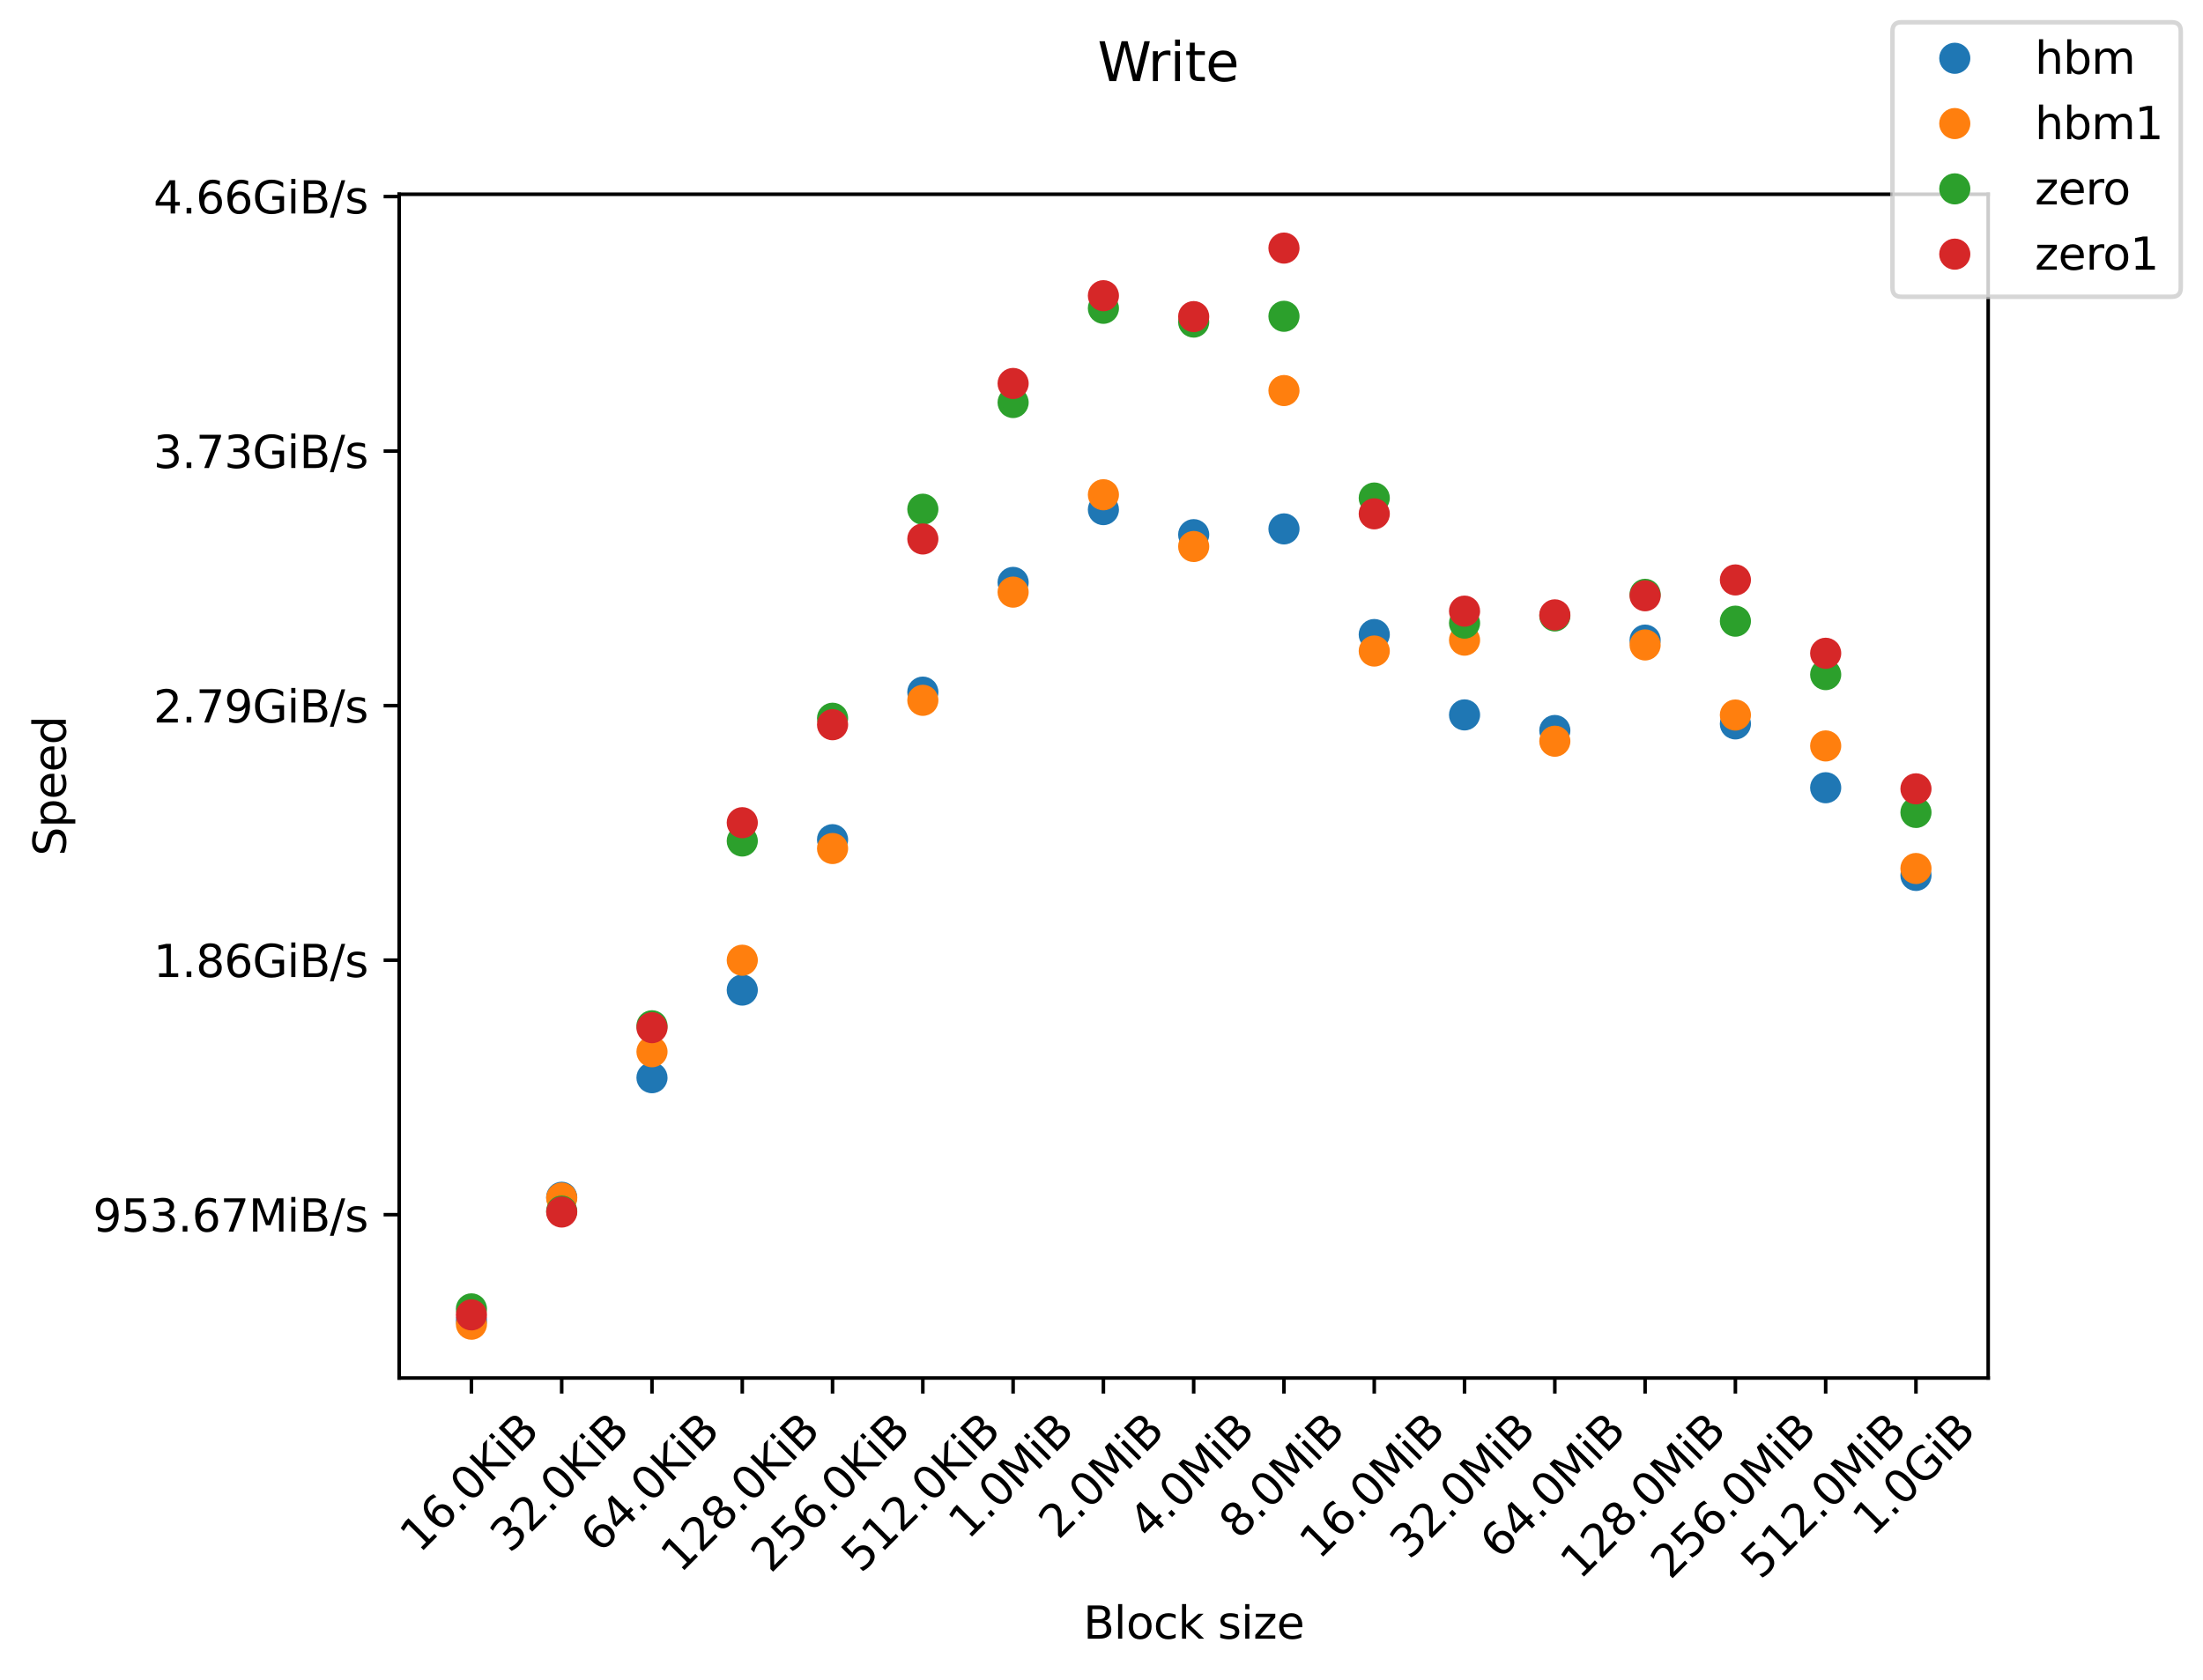<?xml version="1.0" encoding="utf-8" standalone="no"?>
<!DOCTYPE svg PUBLIC "-//W3C//DTD SVG 1.1//EN"
  "http://www.w3.org/Graphics/SVG/1.1/DTD/svg11.dtd">
<svg xmlns:xlink="http://www.w3.org/1999/xlink" width="495.114pt" height="377.666pt" viewBox="0 0 495.114 377.666" xmlns="http://www.w3.org/2000/svg" version="1.1">
 <defs>
  <style type="text/css">*{stroke-linejoin: round; stroke-linecap: butt}</style>
 </defs>
 <g id="figure_1">
  <g id="patch_1">
   <path d="M 0 377.666 
L 495.114 377.666 
L 495.114 0 
L 0 0 
z
" style="fill: #ffffff"/>
  </g>
  <g id="axes_1">
   <g id="patch_2">
    <path d="M 89.714 309.784 
L 446.834 309.784 
L 446.834 43.672 
L 89.714 43.672 
z
" style="fill: #ffffff"/>
   </g>
   <g id="matplotlib.axis_1">
    <g id="xtick_1">
     <g id="line2d_1">
      <defs>
       <path id="m29992d1e19" d="M 0 0 
L 0 3.5 
" style="stroke: #000000; stroke-width: 0.8"/>
      </defs>
      <g>
       <use xlink:href="#m29992d1e19" x="105.947" y="309.784" style="stroke: #000000; stroke-width: 0.8"/>
      </g>
     </g>
     <g id="text_1">
      <!-- 16.0KiB -->
      <g transform="translate(94.299 349.354) rotate(-45) scale(0.1 -0.1)">
       <defs>
        <path id="DejaVuSans-31" d="M 794 531 
L 1825 531 
L 1825 4091 
L 703 3866 
L 703 4441 
L 1819 4666 
L 2450 4666 
L 2450 531 
L 3481 531 
L 3481 0 
L 794 0 
L 794 531 
z
" transform="scale(0.016)"/>
        <path id="DejaVuSans-36" d="M 2113 2584 
Q 1688 2584 1439 2293 
Q 1191 2003 1191 1497 
Q 1191 994 1439 701 
Q 1688 409 2113 409 
Q 2538 409 2786 701 
Q 3034 994 3034 1497 
Q 3034 2003 2786 2293 
Q 2538 2584 2113 2584 
z
M 3366 4563 
L 3366 3988 
Q 3128 4100 2886 4159 
Q 2644 4219 2406 4219 
Q 1781 4219 1451 3797 
Q 1122 3375 1075 2522 
Q 1259 2794 1537 2939 
Q 1816 3084 2150 3084 
Q 2853 3084 3261 2657 
Q 3669 2231 3669 1497 
Q 3669 778 3244 343 
Q 2819 -91 2113 -91 
Q 1303 -91 875 529 
Q 447 1150 447 2328 
Q 447 3434 972 4092 
Q 1497 4750 2381 4750 
Q 2619 4750 2861 4703 
Q 3103 4656 3366 4563 
z
" transform="scale(0.016)"/>
        <path id="DejaVuSans-2e" d="M 684 794 
L 1344 794 
L 1344 0 
L 684 0 
L 684 794 
z
" transform="scale(0.016)"/>
        <path id="DejaVuSans-30" d="M 2034 4250 
Q 1547 4250 1301 3770 
Q 1056 3291 1056 2328 
Q 1056 1369 1301 889 
Q 1547 409 2034 409 
Q 2525 409 2770 889 
Q 3016 1369 3016 2328 
Q 3016 3291 2770 3770 
Q 2525 4250 2034 4250 
z
M 2034 4750 
Q 2819 4750 3233 4129 
Q 3647 3509 3647 2328 
Q 3647 1150 3233 529 
Q 2819 -91 2034 -91 
Q 1250 -91 836 529 
Q 422 1150 422 2328 
Q 422 3509 836 4129 
Q 1250 4750 2034 4750 
z
" transform="scale(0.016)"/>
        <path id="DejaVuSans-4b" d="M 628 4666 
L 1259 4666 
L 1259 2694 
L 3353 4666 
L 4166 4666 
L 1850 2491 
L 4331 0 
L 3500 0 
L 1259 2247 
L 1259 0 
L 628 0 
L 628 4666 
z
" transform="scale(0.016)"/>
        <path id="DejaVuSans-69" d="M 603 3500 
L 1178 3500 
L 1178 0 
L 603 0 
L 603 3500 
z
M 603 4863 
L 1178 4863 
L 1178 4134 
L 603 4134 
L 603 4863 
z
" transform="scale(0.016)"/>
        <path id="DejaVuSans-42" d="M 1259 2228 
L 1259 519 
L 2272 519 
Q 2781 519 3026 730 
Q 3272 941 3272 1375 
Q 3272 1813 3026 2020 
Q 2781 2228 2272 2228 
L 1259 2228 
z
M 1259 4147 
L 1259 2741 
L 2194 2741 
Q 2656 2741 2882 2914 
Q 3109 3088 3109 3444 
Q 3109 3797 2882 3972 
Q 2656 4147 2194 4147 
L 1259 4147 
z
M 628 4666 
L 2241 4666 
Q 2963 4666 3353 4366 
Q 3744 4066 3744 3513 
Q 3744 3084 3544 2831 
Q 3344 2578 2956 2516 
Q 3422 2416 3680 2098 
Q 3938 1781 3938 1306 
Q 3938 681 3513 340 
Q 3088 0 2303 0 
L 628 0 
L 628 4666 
z
" transform="scale(0.016)"/>
       </defs>
       <use xlink:href="#DejaVuSans-31"/>
       <use xlink:href="#DejaVuSans-36" x="63.623"/>
       <use xlink:href="#DejaVuSans-2e" x="127.246"/>
       <use xlink:href="#DejaVuSans-30" x="159.033"/>
       <use xlink:href="#DejaVuSans-4b" x="222.656"/>
       <use xlink:href="#DejaVuSans-69" x="288.232"/>
       <use xlink:href="#DejaVuSans-42" x="316.016"/>
      </g>
     </g>
    </g>
    <g id="xtick_2">
     <g id="line2d_2">
      <g>
       <use xlink:href="#m29992d1e19" x="126.238" y="309.784" style="stroke: #000000; stroke-width: 0.8"/>
      </g>
     </g>
     <g id="text_2">
      <!-- 32.0KiB -->
      <g transform="translate(114.59 349.354) rotate(-45) scale(0.1 -0.1)">
       <defs>
        <path id="DejaVuSans-33" d="M 2597 2516 
Q 3050 2419 3304 2112 
Q 3559 1806 3559 1356 
Q 3559 666 3084 287 
Q 2609 -91 1734 -91 
Q 1441 -91 1130 -33 
Q 819 25 488 141 
L 488 750 
Q 750 597 1062 519 
Q 1375 441 1716 441 
Q 2309 441 2620 675 
Q 2931 909 2931 1356 
Q 2931 1769 2642 2001 
Q 2353 2234 1838 2234 
L 1294 2234 
L 1294 2753 
L 1863 2753 
Q 2328 2753 2575 2939 
Q 2822 3125 2822 3475 
Q 2822 3834 2567 4026 
Q 2313 4219 1838 4219 
Q 1578 4219 1281 4162 
Q 984 4106 628 3988 
L 628 4550 
Q 988 4650 1302 4700 
Q 1616 4750 1894 4750 
Q 2613 4750 3031 4423 
Q 3450 4097 3450 3541 
Q 3450 3153 3228 2886 
Q 3006 2619 2597 2516 
z
" transform="scale(0.016)"/>
        <path id="DejaVuSans-32" d="M 1228 531 
L 3431 531 
L 3431 0 
L 469 0 
L 469 531 
Q 828 903 1448 1529 
Q 2069 2156 2228 2338 
Q 2531 2678 2651 2914 
Q 2772 3150 2772 3378 
Q 2772 3750 2511 3984 
Q 2250 4219 1831 4219 
Q 1534 4219 1204 4116 
Q 875 4013 500 3803 
L 500 4441 
Q 881 4594 1212 4672 
Q 1544 4750 1819 4750 
Q 2544 4750 2975 4387 
Q 3406 4025 3406 3419 
Q 3406 3131 3298 2873 
Q 3191 2616 2906 2266 
Q 2828 2175 2409 1742 
Q 1991 1309 1228 531 
z
" transform="scale(0.016)"/>
       </defs>
       <use xlink:href="#DejaVuSans-33"/>
       <use xlink:href="#DejaVuSans-32" x="63.623"/>
       <use xlink:href="#DejaVuSans-2e" x="127.246"/>
       <use xlink:href="#DejaVuSans-30" x="159.033"/>
       <use xlink:href="#DejaVuSans-4b" x="222.656"/>
       <use xlink:href="#DejaVuSans-69" x="288.232"/>
       <use xlink:href="#DejaVuSans-42" x="316.016"/>
      </g>
     </g>
    </g>
    <g id="xtick_3">
     <g id="line2d_3">
      <g>
       <use xlink:href="#m29992d1e19" x="146.529" y="309.784" style="stroke: #000000; stroke-width: 0.8"/>
      </g>
     </g>
     <g id="text_3">
      <!-- 64.0KiB -->
      <g transform="translate(134.881 349.354) rotate(-45) scale(0.1 -0.1)">
       <defs>
        <path id="DejaVuSans-34" d="M 2419 4116 
L 825 1625 
L 2419 1625 
L 2419 4116 
z
M 2253 4666 
L 3047 4666 
L 3047 1625 
L 3713 1625 
L 3713 1100 
L 3047 1100 
L 3047 0 
L 2419 0 
L 2419 1100 
L 313 1100 
L 313 1709 
L 2253 4666 
z
" transform="scale(0.016)"/>
       </defs>
       <use xlink:href="#DejaVuSans-36"/>
       <use xlink:href="#DejaVuSans-34" x="63.623"/>
       <use xlink:href="#DejaVuSans-2e" x="127.246"/>
       <use xlink:href="#DejaVuSans-30" x="159.033"/>
       <use xlink:href="#DejaVuSans-4b" x="222.656"/>
       <use xlink:href="#DejaVuSans-69" x="288.232"/>
       <use xlink:href="#DejaVuSans-42" x="316.016"/>
      </g>
     </g>
    </g>
    <g id="xtick_4">
     <g id="line2d_4">
      <g>
       <use xlink:href="#m29992d1e19" x="166.82" y="309.784" style="stroke: #000000; stroke-width: 0.8"/>
      </g>
     </g>
     <g id="text_4">
      <!-- 128.0KiB -->
      <g transform="translate(152.923 353.853) rotate(-45) scale(0.1 -0.1)">
       <defs>
        <path id="DejaVuSans-38" d="M 2034 2216 
Q 1584 2216 1326 1975 
Q 1069 1734 1069 1313 
Q 1069 891 1326 650 
Q 1584 409 2034 409 
Q 2484 409 2743 651 
Q 3003 894 3003 1313 
Q 3003 1734 2745 1975 
Q 2488 2216 2034 2216 
z
M 1403 2484 
Q 997 2584 770 2862 
Q 544 3141 544 3541 
Q 544 4100 942 4425 
Q 1341 4750 2034 4750 
Q 2731 4750 3128 4425 
Q 3525 4100 3525 3541 
Q 3525 3141 3298 2862 
Q 3072 2584 2669 2484 
Q 3125 2378 3379 2068 
Q 3634 1759 3634 1313 
Q 3634 634 3220 271 
Q 2806 -91 2034 -91 
Q 1263 -91 848 271 
Q 434 634 434 1313 
Q 434 1759 690 2068 
Q 947 2378 1403 2484 
z
M 1172 3481 
Q 1172 3119 1398 2916 
Q 1625 2713 2034 2713 
Q 2441 2713 2670 2916 
Q 2900 3119 2900 3481 
Q 2900 3844 2670 4047 
Q 2441 4250 2034 4250 
Q 1625 4250 1398 4047 
Q 1172 3844 1172 3481 
z
" transform="scale(0.016)"/>
       </defs>
       <use xlink:href="#DejaVuSans-31"/>
       <use xlink:href="#DejaVuSans-32" x="63.623"/>
       <use xlink:href="#DejaVuSans-38" x="127.246"/>
       <use xlink:href="#DejaVuSans-2e" x="190.869"/>
       <use xlink:href="#DejaVuSans-30" x="222.656"/>
       <use xlink:href="#DejaVuSans-4b" x="286.279"/>
       <use xlink:href="#DejaVuSans-69" x="351.855"/>
       <use xlink:href="#DejaVuSans-42" x="379.639"/>
      </g>
     </g>
    </g>
    <g id="xtick_5">
     <g id="line2d_5">
      <g>
       <use xlink:href="#m29992d1e19" x="187.11" y="309.784" style="stroke: #000000; stroke-width: 0.8"/>
      </g>
     </g>
     <g id="text_5">
      <!-- 256.0KiB -->
      <g transform="translate(173.214 353.853) rotate(-45) scale(0.1 -0.1)">
       <defs>
        <path id="DejaVuSans-35" d="M 691 4666 
L 3169 4666 
L 3169 4134 
L 1269 4134 
L 1269 2991 
Q 1406 3038 1543 3061 
Q 1681 3084 1819 3084 
Q 2600 3084 3056 2656 
Q 3513 2228 3513 1497 
Q 3513 744 3044 326 
Q 2575 -91 1722 -91 
Q 1428 -91 1123 -41 
Q 819 9 494 109 
L 494 744 
Q 775 591 1075 516 
Q 1375 441 1709 441 
Q 2250 441 2565 725 
Q 2881 1009 2881 1497 
Q 2881 1984 2565 2268 
Q 2250 2553 1709 2553 
Q 1456 2553 1204 2497 
Q 953 2441 691 2322 
L 691 4666 
z
" transform="scale(0.016)"/>
       </defs>
       <use xlink:href="#DejaVuSans-32"/>
       <use xlink:href="#DejaVuSans-35" x="63.623"/>
       <use xlink:href="#DejaVuSans-36" x="127.246"/>
       <use xlink:href="#DejaVuSans-2e" x="190.869"/>
       <use xlink:href="#DejaVuSans-30" x="222.656"/>
       <use xlink:href="#DejaVuSans-4b" x="286.279"/>
       <use xlink:href="#DejaVuSans-69" x="351.855"/>
       <use xlink:href="#DejaVuSans-42" x="379.639"/>
      </g>
     </g>
    </g>
    <g id="xtick_6">
     <g id="line2d_6">
      <g>
       <use xlink:href="#m29992d1e19" x="207.401" y="309.784" style="stroke: #000000; stroke-width: 0.8"/>
      </g>
     </g>
     <g id="text_6">
      <!-- 512.0KiB -->
      <g transform="translate(193.504 353.853) rotate(-45) scale(0.1 -0.1)">
       <use xlink:href="#DejaVuSans-35"/>
       <use xlink:href="#DejaVuSans-31" x="63.623"/>
       <use xlink:href="#DejaVuSans-32" x="127.246"/>
       <use xlink:href="#DejaVuSans-2e" x="190.869"/>
       <use xlink:href="#DejaVuSans-30" x="222.656"/>
       <use xlink:href="#DejaVuSans-4b" x="286.279"/>
       <use xlink:href="#DejaVuSans-69" x="351.855"/>
       <use xlink:href="#DejaVuSans-42" x="379.639"/>
      </g>
     </g>
    </g>
    <g id="xtick_7">
     <g id="line2d_7">
      <g>
       <use xlink:href="#m29992d1e19" x="227.692" y="309.784" style="stroke: #000000; stroke-width: 0.8"/>
      </g>
     </g>
     <g id="text_7">
      <!-- 1.0MiB -->
      <g transform="translate(217.562 346.319) rotate(-45) scale(0.1 -0.1)">
       <defs>
        <path id="DejaVuSans-4d" d="M 628 4666 
L 1569 4666 
L 2759 1491 
L 3956 4666 
L 4897 4666 
L 4897 0 
L 4281 0 
L 4281 4097 
L 3078 897 
L 2444 897 
L 1241 4097 
L 1241 0 
L 628 0 
L 628 4666 
z
" transform="scale(0.016)"/>
       </defs>
       <use xlink:href="#DejaVuSans-31"/>
       <use xlink:href="#DejaVuSans-2e" x="63.623"/>
       <use xlink:href="#DejaVuSans-30" x="95.41"/>
       <use xlink:href="#DejaVuSans-4d" x="159.033"/>
       <use xlink:href="#DejaVuSans-69" x="245.312"/>
       <use xlink:href="#DejaVuSans-42" x="273.096"/>
      </g>
     </g>
    </g>
    <g id="xtick_8">
     <g id="line2d_8">
      <g>
       <use xlink:href="#m29992d1e19" x="247.983" y="309.784" style="stroke: #000000; stroke-width: 0.8"/>
      </g>
     </g>
     <g id="text_8">
      <!-- 2.0MiB -->
      <g transform="translate(237.853 346.319) rotate(-45) scale(0.1 -0.1)">
       <use xlink:href="#DejaVuSans-32"/>
       <use xlink:href="#DejaVuSans-2e" x="63.623"/>
       <use xlink:href="#DejaVuSans-30" x="95.41"/>
       <use xlink:href="#DejaVuSans-4d" x="159.033"/>
       <use xlink:href="#DejaVuSans-69" x="245.312"/>
       <use xlink:href="#DejaVuSans-42" x="273.096"/>
      </g>
     </g>
    </g>
    <g id="xtick_9">
     <g id="line2d_9">
      <g>
       <use xlink:href="#m29992d1e19" x="268.274" y="309.784" style="stroke: #000000; stroke-width: 0.8"/>
      </g>
     </g>
     <g id="text_9">
      <!-- 4.0MiB -->
      <g transform="translate(258.144 346.319) rotate(-45) scale(0.1 -0.1)">
       <use xlink:href="#DejaVuSans-34"/>
       <use xlink:href="#DejaVuSans-2e" x="63.623"/>
       <use xlink:href="#DejaVuSans-30" x="95.41"/>
       <use xlink:href="#DejaVuSans-4d" x="159.033"/>
       <use xlink:href="#DejaVuSans-69" x="245.312"/>
       <use xlink:href="#DejaVuSans-42" x="273.096"/>
      </g>
     </g>
    </g>
    <g id="xtick_10">
     <g id="line2d_10">
      <g>
       <use xlink:href="#m29992d1e19" x="288.565" y="309.784" style="stroke: #000000; stroke-width: 0.8"/>
      </g>
     </g>
     <g id="text_10">
      <!-- 8.0MiB -->
      <g transform="translate(278.435 346.319) rotate(-45) scale(0.1 -0.1)">
       <use xlink:href="#DejaVuSans-38"/>
       <use xlink:href="#DejaVuSans-2e" x="63.623"/>
       <use xlink:href="#DejaVuSans-30" x="95.41"/>
       <use xlink:href="#DejaVuSans-4d" x="159.033"/>
       <use xlink:href="#DejaVuSans-69" x="245.312"/>
       <use xlink:href="#DejaVuSans-42" x="273.096"/>
      </g>
     </g>
    </g>
    <g id="xtick_11">
     <g id="line2d_11">
      <g>
       <use xlink:href="#m29992d1e19" x="308.856" y="309.784" style="stroke: #000000; stroke-width: 0.8"/>
      </g>
     </g>
     <g id="text_11">
      <!-- 16.0MiB -->
      <g transform="translate(296.477 350.818) rotate(-45) scale(0.1 -0.1)">
       <use xlink:href="#DejaVuSans-31"/>
       <use xlink:href="#DejaVuSans-36" x="63.623"/>
       <use xlink:href="#DejaVuSans-2e" x="127.246"/>
       <use xlink:href="#DejaVuSans-30" x="159.033"/>
       <use xlink:href="#DejaVuSans-4d" x="222.656"/>
       <use xlink:href="#DejaVuSans-69" x="308.936"/>
       <use xlink:href="#DejaVuSans-42" x="336.719"/>
      </g>
     </g>
    </g>
    <g id="xtick_12">
     <g id="line2d_12">
      <g>
       <use xlink:href="#m29992d1e19" x="329.147" y="309.784" style="stroke: #000000; stroke-width: 0.8"/>
      </g>
     </g>
     <g id="text_12">
      <!-- 32.0MiB -->
      <g transform="translate(316.767 350.818) rotate(-45) scale(0.1 -0.1)">
       <use xlink:href="#DejaVuSans-33"/>
       <use xlink:href="#DejaVuSans-32" x="63.623"/>
       <use xlink:href="#DejaVuSans-2e" x="127.246"/>
       <use xlink:href="#DejaVuSans-30" x="159.033"/>
       <use xlink:href="#DejaVuSans-4d" x="222.656"/>
       <use xlink:href="#DejaVuSans-69" x="308.936"/>
       <use xlink:href="#DejaVuSans-42" x="336.719"/>
      </g>
     </g>
    </g>
    <g id="xtick_13">
     <g id="line2d_13">
      <g>
       <use xlink:href="#m29992d1e19" x="349.438" y="309.784" style="stroke: #000000; stroke-width: 0.8"/>
      </g>
     </g>
     <g id="text_13">
      <!-- 64.0MiB -->
      <g transform="translate(337.058 350.818) rotate(-45) scale(0.1 -0.1)">
       <use xlink:href="#DejaVuSans-36"/>
       <use xlink:href="#DejaVuSans-34" x="63.623"/>
       <use xlink:href="#DejaVuSans-2e" x="127.246"/>
       <use xlink:href="#DejaVuSans-30" x="159.033"/>
       <use xlink:href="#DejaVuSans-4d" x="222.656"/>
       <use xlink:href="#DejaVuSans-69" x="308.936"/>
       <use xlink:href="#DejaVuSans-42" x="336.719"/>
      </g>
     </g>
    </g>
    <g id="xtick_14">
     <g id="line2d_14">
      <g>
       <use xlink:href="#m29992d1e19" x="369.729" y="309.784" style="stroke: #000000; stroke-width: 0.8"/>
      </g>
     </g>
     <g id="text_14">
      <!-- 128.0MiB -->
      <g transform="translate(355.1 355.317) rotate(-45) scale(0.1 -0.1)">
       <use xlink:href="#DejaVuSans-31"/>
       <use xlink:href="#DejaVuSans-32" x="63.623"/>
       <use xlink:href="#DejaVuSans-38" x="127.246"/>
       <use xlink:href="#DejaVuSans-2e" x="190.869"/>
       <use xlink:href="#DejaVuSans-30" x="222.656"/>
       <use xlink:href="#DejaVuSans-4d" x="286.279"/>
       <use xlink:href="#DejaVuSans-69" x="372.559"/>
       <use xlink:href="#DejaVuSans-42" x="400.342"/>
      </g>
     </g>
    </g>
    <g id="xtick_15">
     <g id="line2d_15">
      <g>
       <use xlink:href="#m29992d1e19" x="390.02" y="309.784" style="stroke: #000000; stroke-width: 0.8"/>
      </g>
     </g>
     <g id="text_15">
      <!-- 256.0MiB -->
      <g transform="translate(375.391 355.317) rotate(-45) scale(0.1 -0.1)">
       <use xlink:href="#DejaVuSans-32"/>
       <use xlink:href="#DejaVuSans-35" x="63.623"/>
       <use xlink:href="#DejaVuSans-36" x="127.246"/>
       <use xlink:href="#DejaVuSans-2e" x="190.869"/>
       <use xlink:href="#DejaVuSans-30" x="222.656"/>
       <use xlink:href="#DejaVuSans-4d" x="286.279"/>
       <use xlink:href="#DejaVuSans-69" x="372.559"/>
       <use xlink:href="#DejaVuSans-42" x="400.342"/>
      </g>
     </g>
    </g>
    <g id="xtick_16">
     <g id="line2d_16">
      <g>
       <use xlink:href="#m29992d1e19" x="410.31" y="309.784" style="stroke: #000000; stroke-width: 0.8"/>
      </g>
     </g>
     <g id="text_16">
      <!-- 512.0MiB -->
      <g transform="translate(395.682 355.317) rotate(-45) scale(0.1 -0.1)">
       <use xlink:href="#DejaVuSans-35"/>
       <use xlink:href="#DejaVuSans-31" x="63.623"/>
       <use xlink:href="#DejaVuSans-32" x="127.246"/>
       <use xlink:href="#DejaVuSans-2e" x="190.869"/>
       <use xlink:href="#DejaVuSans-30" x="222.656"/>
       <use xlink:href="#DejaVuSans-4d" x="286.279"/>
       <use xlink:href="#DejaVuSans-69" x="372.559"/>
       <use xlink:href="#DejaVuSans-42" x="400.342"/>
      </g>
     </g>
    </g>
    <g id="xtick_17">
     <g id="line2d_17">
      <g>
       <use xlink:href="#m29992d1e19" x="430.601" y="309.784" style="stroke: #000000; stroke-width: 0.8"/>
      </g>
     </g>
     <g id="text_17">
      <!-- 1.0GiB -->
      <g transform="translate(420.782 345.697) rotate(-45) scale(0.1 -0.1)">
       <defs>
        <path id="DejaVuSans-47" d="M 3809 666 
L 3809 1919 
L 2778 1919 
L 2778 2438 
L 4434 2438 
L 4434 434 
Q 4069 175 3628 42 
Q 3188 -91 2688 -91 
Q 1594 -91 976 548 
Q 359 1188 359 2328 
Q 359 3472 976 4111 
Q 1594 4750 2688 4750 
Q 3144 4750 3555 4637 
Q 3966 4525 4313 4306 
L 4313 3634 
Q 3963 3931 3569 4081 
Q 3175 4231 2741 4231 
Q 1884 4231 1454 3753 
Q 1025 3275 1025 2328 
Q 1025 1384 1454 906 
Q 1884 428 2741 428 
Q 3075 428 3337 486 
Q 3600 544 3809 666 
z
" transform="scale(0.016)"/>
       </defs>
       <use xlink:href="#DejaVuSans-31"/>
       <use xlink:href="#DejaVuSans-2e" x="63.623"/>
       <use xlink:href="#DejaVuSans-30" x="95.41"/>
       <use xlink:href="#DejaVuSans-47" x="159.033"/>
       <use xlink:href="#DejaVuSans-69" x="236.523"/>
       <use xlink:href="#DejaVuSans-42" x="264.307"/>
      </g>
     </g>
    </g>
    <g id="text_18">
     <!-- Block size -->
     <g transform="translate(243.467 368.386) scale(0.1 -0.1)">
      <defs>
       <path id="DejaVuSans-6c" d="M 603 4863 
L 1178 4863 
L 1178 0 
L 603 0 
L 603 4863 
z
" transform="scale(0.016)"/>
       <path id="DejaVuSans-6f" d="M 1959 3097 
Q 1497 3097 1228 2736 
Q 959 2375 959 1747 
Q 959 1119 1226 758 
Q 1494 397 1959 397 
Q 2419 397 2687 759 
Q 2956 1122 2956 1747 
Q 2956 2369 2687 2733 
Q 2419 3097 1959 3097 
z
M 1959 3584 
Q 2709 3584 3137 3096 
Q 3566 2609 3566 1747 
Q 3566 888 3137 398 
Q 2709 -91 1959 -91 
Q 1206 -91 779 398 
Q 353 888 353 1747 
Q 353 2609 779 3096 
Q 1206 3584 1959 3584 
z
" transform="scale(0.016)"/>
       <path id="DejaVuSans-63" d="M 3122 3366 
L 3122 2828 
Q 2878 2963 2633 3030 
Q 2388 3097 2138 3097 
Q 1578 3097 1268 2742 
Q 959 2388 959 1747 
Q 959 1106 1268 751 
Q 1578 397 2138 397 
Q 2388 397 2633 464 
Q 2878 531 3122 666 
L 3122 134 
Q 2881 22 2623 -34 
Q 2366 -91 2075 -91 
Q 1284 -91 818 406 
Q 353 903 353 1747 
Q 353 2603 823 3093 
Q 1294 3584 2113 3584 
Q 2378 3584 2631 3529 
Q 2884 3475 3122 3366 
z
" transform="scale(0.016)"/>
       <path id="DejaVuSans-6b" d="M 581 4863 
L 1159 4863 
L 1159 1991 
L 2875 3500 
L 3609 3500 
L 1753 1863 
L 3688 0 
L 2938 0 
L 1159 1709 
L 1159 0 
L 581 0 
L 581 4863 
z
" transform="scale(0.016)"/>
       <path id="DejaVuSans-20" transform="scale(0.016)"/>
       <path id="DejaVuSans-73" d="M 2834 3397 
L 2834 2853 
Q 2591 2978 2328 3040 
Q 2066 3103 1784 3103 
Q 1356 3103 1142 2972 
Q 928 2841 928 2578 
Q 928 2378 1081 2264 
Q 1234 2150 1697 2047 
L 1894 2003 
Q 2506 1872 2764 1633 
Q 3022 1394 3022 966 
Q 3022 478 2636 193 
Q 2250 -91 1575 -91 
Q 1294 -91 989 -36 
Q 684 19 347 128 
L 347 722 
Q 666 556 975 473 
Q 1284 391 1588 391 
Q 1994 391 2212 530 
Q 2431 669 2431 922 
Q 2431 1156 2273 1281 
Q 2116 1406 1581 1522 
L 1381 1569 
Q 847 1681 609 1914 
Q 372 2147 372 2553 
Q 372 3047 722 3315 
Q 1072 3584 1716 3584 
Q 2034 3584 2315 3537 
Q 2597 3491 2834 3397 
z
" transform="scale(0.016)"/>
       <path id="DejaVuSans-7a" d="M 353 3500 
L 3084 3500 
L 3084 2975 
L 922 459 
L 3084 459 
L 3084 0 
L 275 0 
L 275 525 
L 2438 3041 
L 353 3041 
L 353 3500 
z
" transform="scale(0.016)"/>
       <path id="DejaVuSans-65" d="M 3597 1894 
L 3597 1613 
L 953 1613 
Q 991 1019 1311 708 
Q 1631 397 2203 397 
Q 2534 397 2845 478 
Q 3156 559 3463 722 
L 3463 178 
Q 3153 47 2828 -22 
Q 2503 -91 2169 -91 
Q 1331 -91 842 396 
Q 353 884 353 1716 
Q 353 2575 817 3079 
Q 1281 3584 2069 3584 
Q 2775 3584 3186 3129 
Q 3597 2675 3597 1894 
z
M 3022 2063 
Q 3016 2534 2758 2815 
Q 2500 3097 2075 3097 
Q 1594 3097 1305 2825 
Q 1016 2553 972 2059 
L 3022 2063 
z
" transform="scale(0.016)"/>
      </defs>
      <use xlink:href="#DejaVuSans-42"/>
      <use xlink:href="#DejaVuSans-6c" x="68.604"/>
      <use xlink:href="#DejaVuSans-6f" x="96.387"/>
      <use xlink:href="#DejaVuSans-63" x="157.568"/>
      <use xlink:href="#DejaVuSans-6b" x="212.549"/>
      <use xlink:href="#DejaVuSans-20" x="270.459"/>
      <use xlink:href="#DejaVuSans-73" x="302.246"/>
      <use xlink:href="#DejaVuSans-69" x="354.346"/>
      <use xlink:href="#DejaVuSans-7a" x="382.129"/>
      <use xlink:href="#DejaVuSans-65" x="434.619"/>
     </g>
    </g>
   </g>
   <g id="matplotlib.axis_2">
    <g id="ytick_1">
     <g id="line2d_18">
      <defs>
       <path id="m4ce93adc2e" d="M 0 0 
L -3.5 0 
" style="stroke: #000000; stroke-width: 0.8"/>
      </defs>
      <g>
       <use xlink:href="#m4ce93adc2e" x="89.714" y="273.067" style="stroke: #000000; stroke-width: 0.8"/>
      </g>
     </g>
     <g id="text_19">
      <!-- 953.67MiB/s -->
      <g transform="translate(20.878 276.866) scale(0.1 -0.1)">
       <defs>
        <path id="DejaVuSans-39" d="M 703 97 
L 703 672 
Q 941 559 1184 500 
Q 1428 441 1663 441 
Q 2288 441 2617 861 
Q 2947 1281 2994 2138 
Q 2813 1869 2534 1725 
Q 2256 1581 1919 1581 
Q 1219 1581 811 2004 
Q 403 2428 403 3163 
Q 403 3881 828 4315 
Q 1253 4750 1959 4750 
Q 2769 4750 3195 4129 
Q 3622 3509 3622 2328 
Q 3622 1225 3098 567 
Q 2575 -91 1691 -91 
Q 1453 -91 1209 -44 
Q 966 3 703 97 
z
M 1959 2075 
Q 2384 2075 2632 2365 
Q 2881 2656 2881 3163 
Q 2881 3666 2632 3958 
Q 2384 4250 1959 4250 
Q 1534 4250 1286 3958 
Q 1038 3666 1038 3163 
Q 1038 2656 1286 2365 
Q 1534 2075 1959 2075 
z
" transform="scale(0.016)"/>
        <path id="DejaVuSans-37" d="M 525 4666 
L 3525 4666 
L 3525 4397 
L 1831 0 
L 1172 0 
L 2766 4134 
L 525 4134 
L 525 4666 
z
" transform="scale(0.016)"/>
        <path id="DejaVuSans-2f" d="M 1625 4666 
L 2156 4666 
L 531 -594 
L 0 -594 
L 1625 4666 
z
" transform="scale(0.016)"/>
       </defs>
       <use xlink:href="#DejaVuSans-39"/>
       <use xlink:href="#DejaVuSans-35" x="63.623"/>
       <use xlink:href="#DejaVuSans-33" x="127.246"/>
       <use xlink:href="#DejaVuSans-2e" x="190.869"/>
       <use xlink:href="#DejaVuSans-36" x="222.656"/>
       <use xlink:href="#DejaVuSans-37" x="286.279"/>
       <use xlink:href="#DejaVuSans-4d" x="349.902"/>
       <use xlink:href="#DejaVuSans-69" x="436.182"/>
       <use xlink:href="#DejaVuSans-42" x="463.965"/>
       <use xlink:href="#DejaVuSans-2f" x="532.568"/>
       <use xlink:href="#DejaVuSans-73" x="566.26"/>
      </g>
     </g>
    </g>
    <g id="ytick_2">
     <g id="line2d_19">
      <g>
       <use xlink:href="#m4ce93adc2e" x="89.714" y="215.848" style="stroke: #000000; stroke-width: 0.8"/>
      </g>
     </g>
     <g id="text_20">
      <!-- 1.86GiB/s -->
      <g transform="translate(34.483 219.647) scale(0.1 -0.1)">
       <use xlink:href="#DejaVuSans-31"/>
       <use xlink:href="#DejaVuSans-2e" x="63.623"/>
       <use xlink:href="#DejaVuSans-38" x="95.41"/>
       <use xlink:href="#DejaVuSans-36" x="159.033"/>
       <use xlink:href="#DejaVuSans-47" x="222.656"/>
       <use xlink:href="#DejaVuSans-69" x="300.146"/>
       <use xlink:href="#DejaVuSans-42" x="327.93"/>
       <use xlink:href="#DejaVuSans-2f" x="396.533"/>
       <use xlink:href="#DejaVuSans-73" x="430.225"/>
      </g>
     </g>
    </g>
    <g id="ytick_3">
     <g id="line2d_20">
      <g>
       <use xlink:href="#m4ce93adc2e" x="89.714" y="158.629" style="stroke: #000000; stroke-width: 0.8"/>
      </g>
     </g>
     <g id="text_21">
      <!-- 2.79GiB/s -->
      <g transform="translate(34.483 162.428) scale(0.1 -0.1)">
       <use xlink:href="#DejaVuSans-32"/>
       <use xlink:href="#DejaVuSans-2e" x="63.623"/>
       <use xlink:href="#DejaVuSans-37" x="95.41"/>
       <use xlink:href="#DejaVuSans-39" x="159.033"/>
       <use xlink:href="#DejaVuSans-47" x="222.656"/>
       <use xlink:href="#DejaVuSans-69" x="300.146"/>
       <use xlink:href="#DejaVuSans-42" x="327.93"/>
       <use xlink:href="#DejaVuSans-2f" x="396.533"/>
       <use xlink:href="#DejaVuSans-73" x="430.225"/>
      </g>
     </g>
    </g>
    <g id="ytick_4">
     <g id="line2d_21">
      <g>
       <use xlink:href="#m4ce93adc2e" x="89.714" y="101.41" style="stroke: #000000; stroke-width: 0.8"/>
      </g>
     </g>
     <g id="text_22">
      <!-- 3.73GiB/s -->
      <g transform="translate(34.483 105.209) scale(0.1 -0.1)">
       <use xlink:href="#DejaVuSans-33"/>
       <use xlink:href="#DejaVuSans-2e" x="63.623"/>
       <use xlink:href="#DejaVuSans-37" x="95.41"/>
       <use xlink:href="#DejaVuSans-33" x="159.033"/>
       <use xlink:href="#DejaVuSans-47" x="222.656"/>
       <use xlink:href="#DejaVuSans-69" x="300.146"/>
       <use xlink:href="#DejaVuSans-42" x="327.93"/>
       <use xlink:href="#DejaVuSans-2f" x="396.533"/>
       <use xlink:href="#DejaVuSans-73" x="430.225"/>
      </g>
     </g>
    </g>
    <g id="ytick_5">
     <g id="line2d_22">
      <g>
       <use xlink:href="#m4ce93adc2e" x="89.714" y="44.191" style="stroke: #000000; stroke-width: 0.8"/>
      </g>
     </g>
     <g id="text_23">
      <!-- 4.66GiB/s -->
      <g transform="translate(34.483 47.99) scale(0.1 -0.1)">
       <use xlink:href="#DejaVuSans-34"/>
       <use xlink:href="#DejaVuSans-2e" x="63.623"/>
       <use xlink:href="#DejaVuSans-36" x="95.41"/>
       <use xlink:href="#DejaVuSans-36" x="159.033"/>
       <use xlink:href="#DejaVuSans-47" x="222.656"/>
       <use xlink:href="#DejaVuSans-69" x="300.146"/>
       <use xlink:href="#DejaVuSans-42" x="327.93"/>
       <use xlink:href="#DejaVuSans-2f" x="396.533"/>
       <use xlink:href="#DejaVuSans-73" x="430.225"/>
      </g>
     </g>
    </g>
    <g id="text_24">
     <!-- Speed -->
     <g transform="translate(14.798 192.404) rotate(-90) scale(0.1 -0.1)">
      <defs>
       <path id="DejaVuSans-53" d="M 3425 4513 
L 3425 3897 
Q 3066 4069 2747 4153 
Q 2428 4238 2131 4238 
Q 1616 4238 1336 4038 
Q 1056 3838 1056 3469 
Q 1056 3159 1242 3001 
Q 1428 2844 1947 2747 
L 2328 2669 
Q 3034 2534 3370 2195 
Q 3706 1856 3706 1288 
Q 3706 609 3251 259 
Q 2797 -91 1919 -91 
Q 1588 -91 1214 -16 
Q 841 59 441 206 
L 441 856 
Q 825 641 1194 531 
Q 1563 422 1919 422 
Q 2459 422 2753 634 
Q 3047 847 3047 1241 
Q 3047 1584 2836 1778 
Q 2625 1972 2144 2069 
L 1759 2144 
Q 1053 2284 737 2584 
Q 422 2884 422 3419 
Q 422 4038 858 4394 
Q 1294 4750 2059 4750 
Q 2388 4750 2728 4690 
Q 3069 4631 3425 4513 
z
" transform="scale(0.016)"/>
       <path id="DejaVuSans-70" d="M 1159 525 
L 1159 -1331 
L 581 -1331 
L 581 3500 
L 1159 3500 
L 1159 2969 
Q 1341 3281 1617 3432 
Q 1894 3584 2278 3584 
Q 2916 3584 3314 3078 
Q 3713 2572 3713 1747 
Q 3713 922 3314 415 
Q 2916 -91 2278 -91 
Q 1894 -91 1617 61 
Q 1341 213 1159 525 
z
M 3116 1747 
Q 3116 2381 2855 2742 
Q 2594 3103 2138 3103 
Q 1681 3103 1420 2742 
Q 1159 2381 1159 1747 
Q 1159 1113 1420 752 
Q 1681 391 2138 391 
Q 2594 391 2855 752 
Q 3116 1113 3116 1747 
z
" transform="scale(0.016)"/>
       <path id="DejaVuSans-64" d="M 2906 2969 
L 2906 4863 
L 3481 4863 
L 3481 0 
L 2906 0 
L 2906 525 
Q 2725 213 2448 61 
Q 2172 -91 1784 -91 
Q 1150 -91 751 415 
Q 353 922 353 1747 
Q 353 2572 751 3078 
Q 1150 3584 1784 3584 
Q 2172 3584 2448 3432 
Q 2725 3281 2906 2969 
z
M 947 1747 
Q 947 1113 1208 752 
Q 1469 391 1925 391 
Q 2381 391 2643 752 
Q 2906 1113 2906 1747 
Q 2906 2381 2643 2742 
Q 2381 3103 1925 3103 
Q 1469 3103 1208 2742 
Q 947 2381 947 1747 
z
" transform="scale(0.016)"/>
      </defs>
      <use xlink:href="#DejaVuSans-53"/>
      <use xlink:href="#DejaVuSans-70" x="63.477"/>
      <use xlink:href="#DejaVuSans-65" x="126.953"/>
      <use xlink:href="#DejaVuSans-65" x="188.477"/>
      <use xlink:href="#DejaVuSans-64" x="250"/>
     </g>
    </g>
   </g>
   <g id="line2d_23">
    <defs>
     <path id="m03065b3f46" d="M 0 3 
C 0.796 3 1.559 2.684 2.121 2.121 
C 2.684 1.559 3 0.796 3 0 
C 3 -0.796 2.684 -1.559 2.121 -2.121 
C 1.559 -2.684 0.796 -3 0 -3 
C -0.796 -3 -1.559 -2.684 -2.121 -2.121 
C -2.684 -1.559 -3 -0.796 -3 0 
C -3 0.796 -2.684 1.559 -2.121 2.121 
C -1.559 2.684 -0.796 3 0 3 
z
" style="stroke: #1f77b4"/>
    </defs>
    <g clip-path="url(#pd769504955)">
     <use xlink:href="#m03065b3f46" x="105.947" y="296.845" style="fill: #1f77b4; stroke: #1f77b4"/>
     <use xlink:href="#m03065b3f46" x="126.238" y="269.15" style="fill: #1f77b4; stroke: #1f77b4"/>
     <use xlink:href="#m03065b3f46" x="146.529" y="242.272" style="fill: #1f77b4; stroke: #1f77b4"/>
     <use xlink:href="#m03065b3f46" x="166.82" y="222.574" style="fill: #1f77b4; stroke: #1f77b4"/>
     <use xlink:href="#m03065b3f46" x="187.11" y="188.762" style="fill: #1f77b4; stroke: #1f77b4"/>
     <use xlink:href="#m03065b3f46" x="207.401" y="155.592" style="fill: #1f77b4; stroke: #1f77b4"/>
     <use xlink:href="#m03065b3f46" x="227.692" y="130.923" style="fill: #1f77b4; stroke: #1f77b4"/>
     <use xlink:href="#m03065b3f46" x="247.983" y="114.562" style="fill: #1f77b4; stroke: #1f77b4"/>
     <use xlink:href="#m03065b3f46" x="268.274" y="120.192" style="fill: #1f77b4; stroke: #1f77b4"/>
     <use xlink:href="#m03065b3f46" x="288.565" y="118.895" style="fill: #1f77b4; stroke: #1f77b4"/>
     <use xlink:href="#m03065b3f46" x="308.856" y="142.647" style="fill: #1f77b4; stroke: #1f77b4"/>
     <use xlink:href="#m03065b3f46" x="329.147" y="160.711" style="fill: #1f77b4; stroke: #1f77b4"/>
     <use xlink:href="#m03065b3f46" x="349.438" y="164.218" style="fill: #1f77b4; stroke: #1f77b4"/>
     <use xlink:href="#m03065b3f46" x="369.729" y="143.898" style="fill: #1f77b4; stroke: #1f77b4"/>
     <use xlink:href="#m03065b3f46" x="390.02" y="162.734" style="fill: #1f77b4; stroke: #1f77b4"/>
     <use xlink:href="#m03065b3f46" x="410.31" y="177.084" style="fill: #1f77b4; stroke: #1f77b4"/>
     <use xlink:href="#m03065b3f46" x="430.601" y="196.8" style="fill: #1f77b4; stroke: #1f77b4"/>
    </g>
   </g>
   <g id="line2d_24">
    <defs>
     <path id="m87c586df8b" d="M 0 3 
C 0.796 3 1.559 2.684 2.121 2.121 
C 2.684 1.559 3 0.796 3 0 
C 3 -0.796 2.684 -1.559 2.121 -2.121 
C 1.559 -2.684 0.796 -3 0 -3 
C -0.796 -3 -1.559 -2.684 -2.121 -2.121 
C -2.684 -1.559 -3 -0.796 -3 0 
C -3 0.796 -2.684 1.559 -2.121 2.121 
C -1.559 2.684 -0.796 3 0 3 
z
" style="stroke: #ff7f0e"/>
    </defs>
    <g clip-path="url(#pd769504955)">
     <use xlink:href="#m87c586df8b" x="105.947" y="297.688" style="fill: #ff7f0e; stroke: #ff7f0e"/>
     <use xlink:href="#m87c586df8b" x="126.238" y="269.323" style="fill: #ff7f0e; stroke: #ff7f0e"/>
     <use xlink:href="#m87c586df8b" x="146.529" y="236.434" style="fill: #ff7f0e; stroke: #ff7f0e"/>
     <use xlink:href="#m87c586df8b" x="166.82" y="215.863" style="fill: #ff7f0e; stroke: #ff7f0e"/>
     <use xlink:href="#m87c586df8b" x="187.11" y="190.751" style="fill: #ff7f0e; stroke: #ff7f0e"/>
     <use xlink:href="#m87c586df8b" x="207.401" y="157.433" style="fill: #ff7f0e; stroke: #ff7f0e"/>
     <use xlink:href="#m87c586df8b" x="227.692" y="133.108" style="fill: #ff7f0e; stroke: #ff7f0e"/>
     <use xlink:href="#m87c586df8b" x="247.983" y="111.219" style="fill: #ff7f0e; stroke: #ff7f0e"/>
     <use xlink:href="#m87c586df8b" x="268.274" y="122.857" style="fill: #ff7f0e; stroke: #ff7f0e"/>
     <use xlink:href="#m87c586df8b" x="288.565" y="87.798" style="fill: #ff7f0e; stroke: #ff7f0e"/>
     <use xlink:href="#m87c586df8b" x="308.856" y="146.356" style="fill: #ff7f0e; stroke: #ff7f0e"/>
     <use xlink:href="#m87c586df8b" x="329.147" y="143.907" style="fill: #ff7f0e; stroke: #ff7f0e"/>
     <use xlink:href="#m87c586df8b" x="349.438" y="166.627" style="fill: #ff7f0e; stroke: #ff7f0e"/>
     <use xlink:href="#m87c586df8b" x="369.729" y="144.986" style="fill: #ff7f0e; stroke: #ff7f0e"/>
     <use xlink:href="#m87c586df8b" x="390.02" y="160.739" style="fill: #ff7f0e; stroke: #ff7f0e"/>
     <use xlink:href="#m87c586df8b" x="410.31" y="167.689" style="fill: #ff7f0e; stroke: #ff7f0e"/>
     <use xlink:href="#m87c586df8b" x="430.601" y="195.244" style="fill: #ff7f0e; stroke: #ff7f0e"/>
    </g>
   </g>
   <g id="line2d_25">
    <defs>
     <path id="me1a34f69f6" d="M 0 3 
C 0.796 3 1.559 2.684 2.121 2.121 
C 2.684 1.559 3 0.796 3 0 
C 3 -0.796 2.684 -1.559 2.121 -2.121 
C 1.559 -2.684 0.796 -3 0 -3 
C -0.796 -3 -1.559 -2.684 -2.121 -2.121 
C -2.684 -1.559 -3 -0.796 -3 0 
C -3 0.796 -2.684 1.559 -2.121 2.121 
C -1.559 2.684 -0.796 3 0 3 
z
" style="stroke: #2ca02c"/>
    </defs>
    <g clip-path="url(#pd769504955)">
     <use xlink:href="#me1a34f69f6" x="105.947" y="294.241" style="fill: #2ca02c; stroke: #2ca02c"/>
     <use xlink:href="#me1a34f69f6" x="126.238" y="272.256" style="fill: #2ca02c; stroke: #2ca02c"/>
     <use xlink:href="#me1a34f69f6" x="146.529" y="230.599" style="fill: #2ca02c; stroke: #2ca02c"/>
     <use xlink:href="#me1a34f69f6" x="166.82" y="189.058" style="fill: #2ca02c; stroke: #2ca02c"/>
     <use xlink:href="#me1a34f69f6" x="187.11" y="161.462" style="fill: #2ca02c; stroke: #2ca02c"/>
     <use xlink:href="#me1a34f69f6" x="207.401" y="114.473" style="fill: #2ca02c; stroke: #2ca02c"/>
     <use xlink:href="#me1a34f69f6" x="227.692" y="90.487" style="fill: #2ca02c; stroke: #2ca02c"/>
     <use xlink:href="#me1a34f69f6" x="247.983" y="69.302" style="fill: #2ca02c; stroke: #2ca02c"/>
     <use xlink:href="#me1a34f69f6" x="268.274" y="72.403" style="fill: #2ca02c; stroke: #2ca02c"/>
     <use xlink:href="#me1a34f69f6" x="288.565" y="71.103" style="fill: #2ca02c; stroke: #2ca02c"/>
     <use xlink:href="#me1a34f69f6" x="308.856" y="111.956" style="fill: #2ca02c; stroke: #2ca02c"/>
     <use xlink:href="#me1a34f69f6" x="329.147" y="140.077" style="fill: #2ca02c; stroke: #2ca02c"/>
     <use xlink:href="#me1a34f69f6" x="349.438" y="138.464" style="fill: #2ca02c; stroke: #2ca02c"/>
     <use xlink:href="#me1a34f69f6" x="369.729" y="133.605" style="fill: #2ca02c; stroke: #2ca02c"/>
     <use xlink:href="#me1a34f69f6" x="390.02" y="139.641" style="fill: #2ca02c; stroke: #2ca02c"/>
     <use xlink:href="#me1a34f69f6" x="410.31" y="151.655" style="fill: #2ca02c; stroke: #2ca02c"/>
     <use xlink:href="#me1a34f69f6" x="430.601" y="182.644" style="fill: #2ca02c; stroke: #2ca02c"/>
    </g>
   </g>
   <g id="line2d_26">
    <defs>
     <path id="m7446b3497c" d="M 0 3 
C 0.796 3 1.559 2.684 2.121 2.121 
C 2.684 1.559 3 0.796 3 0 
C 3 -0.796 2.684 -1.559 2.121 -2.121 
C 1.559 -2.684 0.796 -3 0 -3 
C -0.796 -3 -1.559 -2.684 -2.121 -2.121 
C -2.684 -1.559 -3 -0.796 -3 0 
C -3 0.796 -2.684 1.559 -2.121 2.121 
C -1.559 2.684 -0.796 3 0 3 
z
" style="stroke: #d62728"/>
    </defs>
    <g clip-path="url(#pd769504955)">
     <use xlink:href="#m7446b3497c" x="105.947" y="295.587" style="fill: #d62728; stroke: #d62728"/>
     <use xlink:href="#m7446b3497c" x="126.238" y="272.467" style="fill: #d62728; stroke: #d62728"/>
     <use xlink:href="#m7446b3497c" x="146.529" y="231.028" style="fill: #d62728; stroke: #d62728"/>
     <use xlink:href="#m7446b3497c" x="166.82" y="184.945" style="fill: #d62728; stroke: #d62728"/>
     <use xlink:href="#m7446b3497c" x="187.11" y="162.915" style="fill: #d62728; stroke: #d62728"/>
     <use xlink:href="#m7446b3497c" x="207.401" y="121.163" style="fill: #d62728; stroke: #d62728"/>
     <use xlink:href="#m7446b3497c" x="227.692" y="86.203" style="fill: #d62728; stroke: #d62728"/>
     <use xlink:href="#m7446b3497c" x="247.983" y="66.476" style="fill: #d62728; stroke: #d62728"/>
     <use xlink:href="#m7446b3497c" x="268.274" y="71.176" style="fill: #d62728; stroke: #d62728"/>
     <use xlink:href="#m7446b3497c" x="288.565" y="55.768" style="fill: #d62728; stroke: #d62728"/>
     <use xlink:href="#m7446b3497c" x="308.856" y="115.507" style="fill: #d62728; stroke: #d62728"/>
     <use xlink:href="#m7446b3497c" x="329.147" y="137.386" style="fill: #d62728; stroke: #d62728"/>
     <use xlink:href="#m7446b3497c" x="349.438" y="138.224" style="fill: #d62728; stroke: #d62728"/>
     <use xlink:href="#m7446b3497c" x="369.729" y="133.929" style="fill: #d62728; stroke: #d62728"/>
     <use xlink:href="#m7446b3497c" x="390.02" y="130.37" style="fill: #d62728; stroke: #d62728"/>
     <use xlink:href="#m7446b3497c" x="410.31" y="146.858" style="fill: #d62728; stroke: #d62728"/>
     <use xlink:href="#m7446b3497c" x="430.601" y="177.333" style="fill: #d62728; stroke: #d62728"/>
    </g>
   </g>
   <g id="patch_3">
    <path d="M 89.714 309.784 
L 89.714 43.672 
" style="fill: none; stroke: #000000; stroke-width: 0.8; stroke-linejoin: miter; stroke-linecap: square"/>
   </g>
   <g id="patch_4">
    <path d="M 446.834 309.784 
L 446.834 43.672 
" style="fill: none; stroke: #000000; stroke-width: 0.8; stroke-linejoin: miter; stroke-linecap: square"/>
   </g>
   <g id="patch_5">
    <path d="M 89.714 309.784 
L 446.834 309.784 
" style="fill: none; stroke: #000000; stroke-width: 0.8; stroke-linejoin: miter; stroke-linecap: square"/>
   </g>
   <g id="patch_6">
    <path d="M 89.714 43.672 
L 446.834 43.672 
" style="fill: none; stroke: #000000; stroke-width: 0.8; stroke-linejoin: miter; stroke-linecap: square"/>
   </g>
  </g>
  <g id="text_25">
   <!-- Write -->
   <g transform="translate(246.674 18.23) scale(0.12 -0.12)">
    <defs>
     <path id="DejaVuSans-57" d="M 213 4666 
L 850 4666 
L 1831 722 
L 2809 4666 
L 3519 4666 
L 4500 722 
L 5478 4666 
L 6119 4666 
L 4947 0 
L 4153 0 
L 3169 4050 
L 2175 0 
L 1381 0 
L 213 4666 
z
" transform="scale(0.016)"/>
     <path id="DejaVuSans-72" d="M 2631 2963 
Q 2534 3019 2420 3045 
Q 2306 3072 2169 3072 
Q 1681 3072 1420 2755 
Q 1159 2438 1159 1844 
L 1159 0 
L 581 0 
L 581 3500 
L 1159 3500 
L 1159 2956 
Q 1341 3275 1631 3429 
Q 1922 3584 2338 3584 
Q 2397 3584 2469 3576 
Q 2541 3569 2628 3553 
L 2631 2963 
z
" transform="scale(0.016)"/>
     <path id="DejaVuSans-74" d="M 1172 4494 
L 1172 3500 
L 2356 3500 
L 2356 3053 
L 1172 3053 
L 1172 1153 
Q 1172 725 1289 603 
Q 1406 481 1766 481 
L 2356 481 
L 2356 0 
L 1766 0 
Q 1100 0 847 248 
Q 594 497 594 1153 
L 594 3053 
L 172 3053 
L 172 3500 
L 594 3500 
L 594 4494 
L 1172 4494 
z
" transform="scale(0.016)"/>
    </defs>
    <use xlink:href="#DejaVuSans-57"/>
    <use xlink:href="#DejaVuSans-72" x="94.377"/>
    <use xlink:href="#DejaVuSans-69" x="135.49"/>
    <use xlink:href="#DejaVuSans-74" x="163.273"/>
    <use xlink:href="#DejaVuSans-65" x="202.482"/>
   </g>
  </g>
  <g id="legend_1">
   <g id="patch_7">
    <path d="M 427.325 66.713 
L 488.114 66.713 
Q 490.114 66.713 490.114 64.713 
L 490.114 7 
Q 490.114 5 488.114 5 
L 427.325 5 
Q 425.325 5 425.325 7 
L 425.325 64.713 
Q 425.325 66.713 427.325 66.713 
z
" style="fill: #ffffff; opacity: 0.8; stroke: #cccccc; stroke-linejoin: miter"/>
   </g>
   <g id="line2d_27">
    <g>
     <use xlink:href="#m03065b3f46" x="439.325" y="13.098" style="fill: #1f77b4; stroke: #1f77b4"/>
    </g>
   </g>
   <g id="text_26">
    <!-- hbm -->
    <g transform="translate(457.325 16.598) scale(0.1 -0.1)">
     <defs>
      <path id="DejaVuSans-68" d="M 3513 2113 
L 3513 0 
L 2938 0 
L 2938 2094 
Q 2938 2591 2744 2837 
Q 2550 3084 2163 3084 
Q 1697 3084 1428 2787 
Q 1159 2491 1159 1978 
L 1159 0 
L 581 0 
L 581 4863 
L 1159 4863 
L 1159 2956 
Q 1366 3272 1645 3428 
Q 1925 3584 2291 3584 
Q 2894 3584 3203 3211 
Q 3513 2838 3513 2113 
z
" transform="scale(0.016)"/>
      <path id="DejaVuSans-62" d="M 3116 1747 
Q 3116 2381 2855 2742 
Q 2594 3103 2138 3103 
Q 1681 3103 1420 2742 
Q 1159 2381 1159 1747 
Q 1159 1113 1420 752 
Q 1681 391 2138 391 
Q 2594 391 2855 752 
Q 3116 1113 3116 1747 
z
M 1159 2969 
Q 1341 3281 1617 3432 
Q 1894 3584 2278 3584 
Q 2916 3584 3314 3078 
Q 3713 2572 3713 1747 
Q 3713 922 3314 415 
Q 2916 -91 2278 -91 
Q 1894 -91 1617 61 
Q 1341 213 1159 525 
L 1159 0 
L 581 0 
L 581 4863 
L 1159 4863 
L 1159 2969 
z
" transform="scale(0.016)"/>
      <path id="DejaVuSans-6d" d="M 3328 2828 
Q 3544 3216 3844 3400 
Q 4144 3584 4550 3584 
Q 5097 3584 5394 3201 
Q 5691 2819 5691 2113 
L 5691 0 
L 5113 0 
L 5113 2094 
Q 5113 2597 4934 2840 
Q 4756 3084 4391 3084 
Q 3944 3084 3684 2787 
Q 3425 2491 3425 1978 
L 3425 0 
L 2847 0 
L 2847 2094 
Q 2847 2600 2669 2842 
Q 2491 3084 2119 3084 
Q 1678 3084 1418 2786 
Q 1159 2488 1159 1978 
L 1159 0 
L 581 0 
L 581 3500 
L 1159 3500 
L 1159 2956 
Q 1356 3278 1631 3431 
Q 1906 3584 2284 3584 
Q 2666 3584 2933 3390 
Q 3200 3197 3328 2828 
z
" transform="scale(0.016)"/>
     </defs>
     <use xlink:href="#DejaVuSans-68"/>
     <use xlink:href="#DejaVuSans-62" x="63.379"/>
     <use xlink:href="#DejaVuSans-6d" x="126.855"/>
    </g>
   </g>
   <g id="line2d_28">
    <g>
     <use xlink:href="#m87c586df8b" x="439.325" y="27.777" style="fill: #ff7f0e; stroke: #ff7f0e"/>
    </g>
   </g>
   <g id="text_27">
    <!-- hbm1 -->
    <g transform="translate(457.325 31.277) scale(0.1 -0.1)">
     <use xlink:href="#DejaVuSans-68"/>
     <use xlink:href="#DejaVuSans-62" x="63.379"/>
     <use xlink:href="#DejaVuSans-6d" x="126.855"/>
     <use xlink:href="#DejaVuSans-31" x="224.268"/>
    </g>
   </g>
   <g id="line2d_29">
    <g>
     <use xlink:href="#me1a34f69f6" x="439.325" y="42.455" style="fill: #2ca02c; stroke: #2ca02c"/>
    </g>
   </g>
   <g id="text_28">
    <!-- zero -->
    <g transform="translate(457.325 45.955) scale(0.1 -0.1)">
     <use xlink:href="#DejaVuSans-7a"/>
     <use xlink:href="#DejaVuSans-65" x="52.49"/>
     <use xlink:href="#DejaVuSans-72" x="114.014"/>
     <use xlink:href="#DejaVuSans-6f" x="152.877"/>
    </g>
   </g>
   <g id="line2d_30">
    <g>
     <use xlink:href="#m7446b3497c" x="439.325" y="57.133" style="fill: #d62728; stroke: #d62728"/>
    </g>
   </g>
   <g id="text_29">
    <!-- zero1 -->
    <g transform="translate(457.325 60.633) scale(0.1 -0.1)">
     <use xlink:href="#DejaVuSans-7a"/>
     <use xlink:href="#DejaVuSans-65" x="52.49"/>
     <use xlink:href="#DejaVuSans-72" x="114.014"/>
     <use xlink:href="#DejaVuSans-6f" x="152.877"/>
     <use xlink:href="#DejaVuSans-31" x="214.059"/>
    </g>
   </g>
  </g>
 </g>
 <defs>
  <clipPath id="pd769504955">
   <rect x="89.714" y="43.672" width="357.12" height="266.112"/>
  </clipPath>
 </defs>
</svg>

